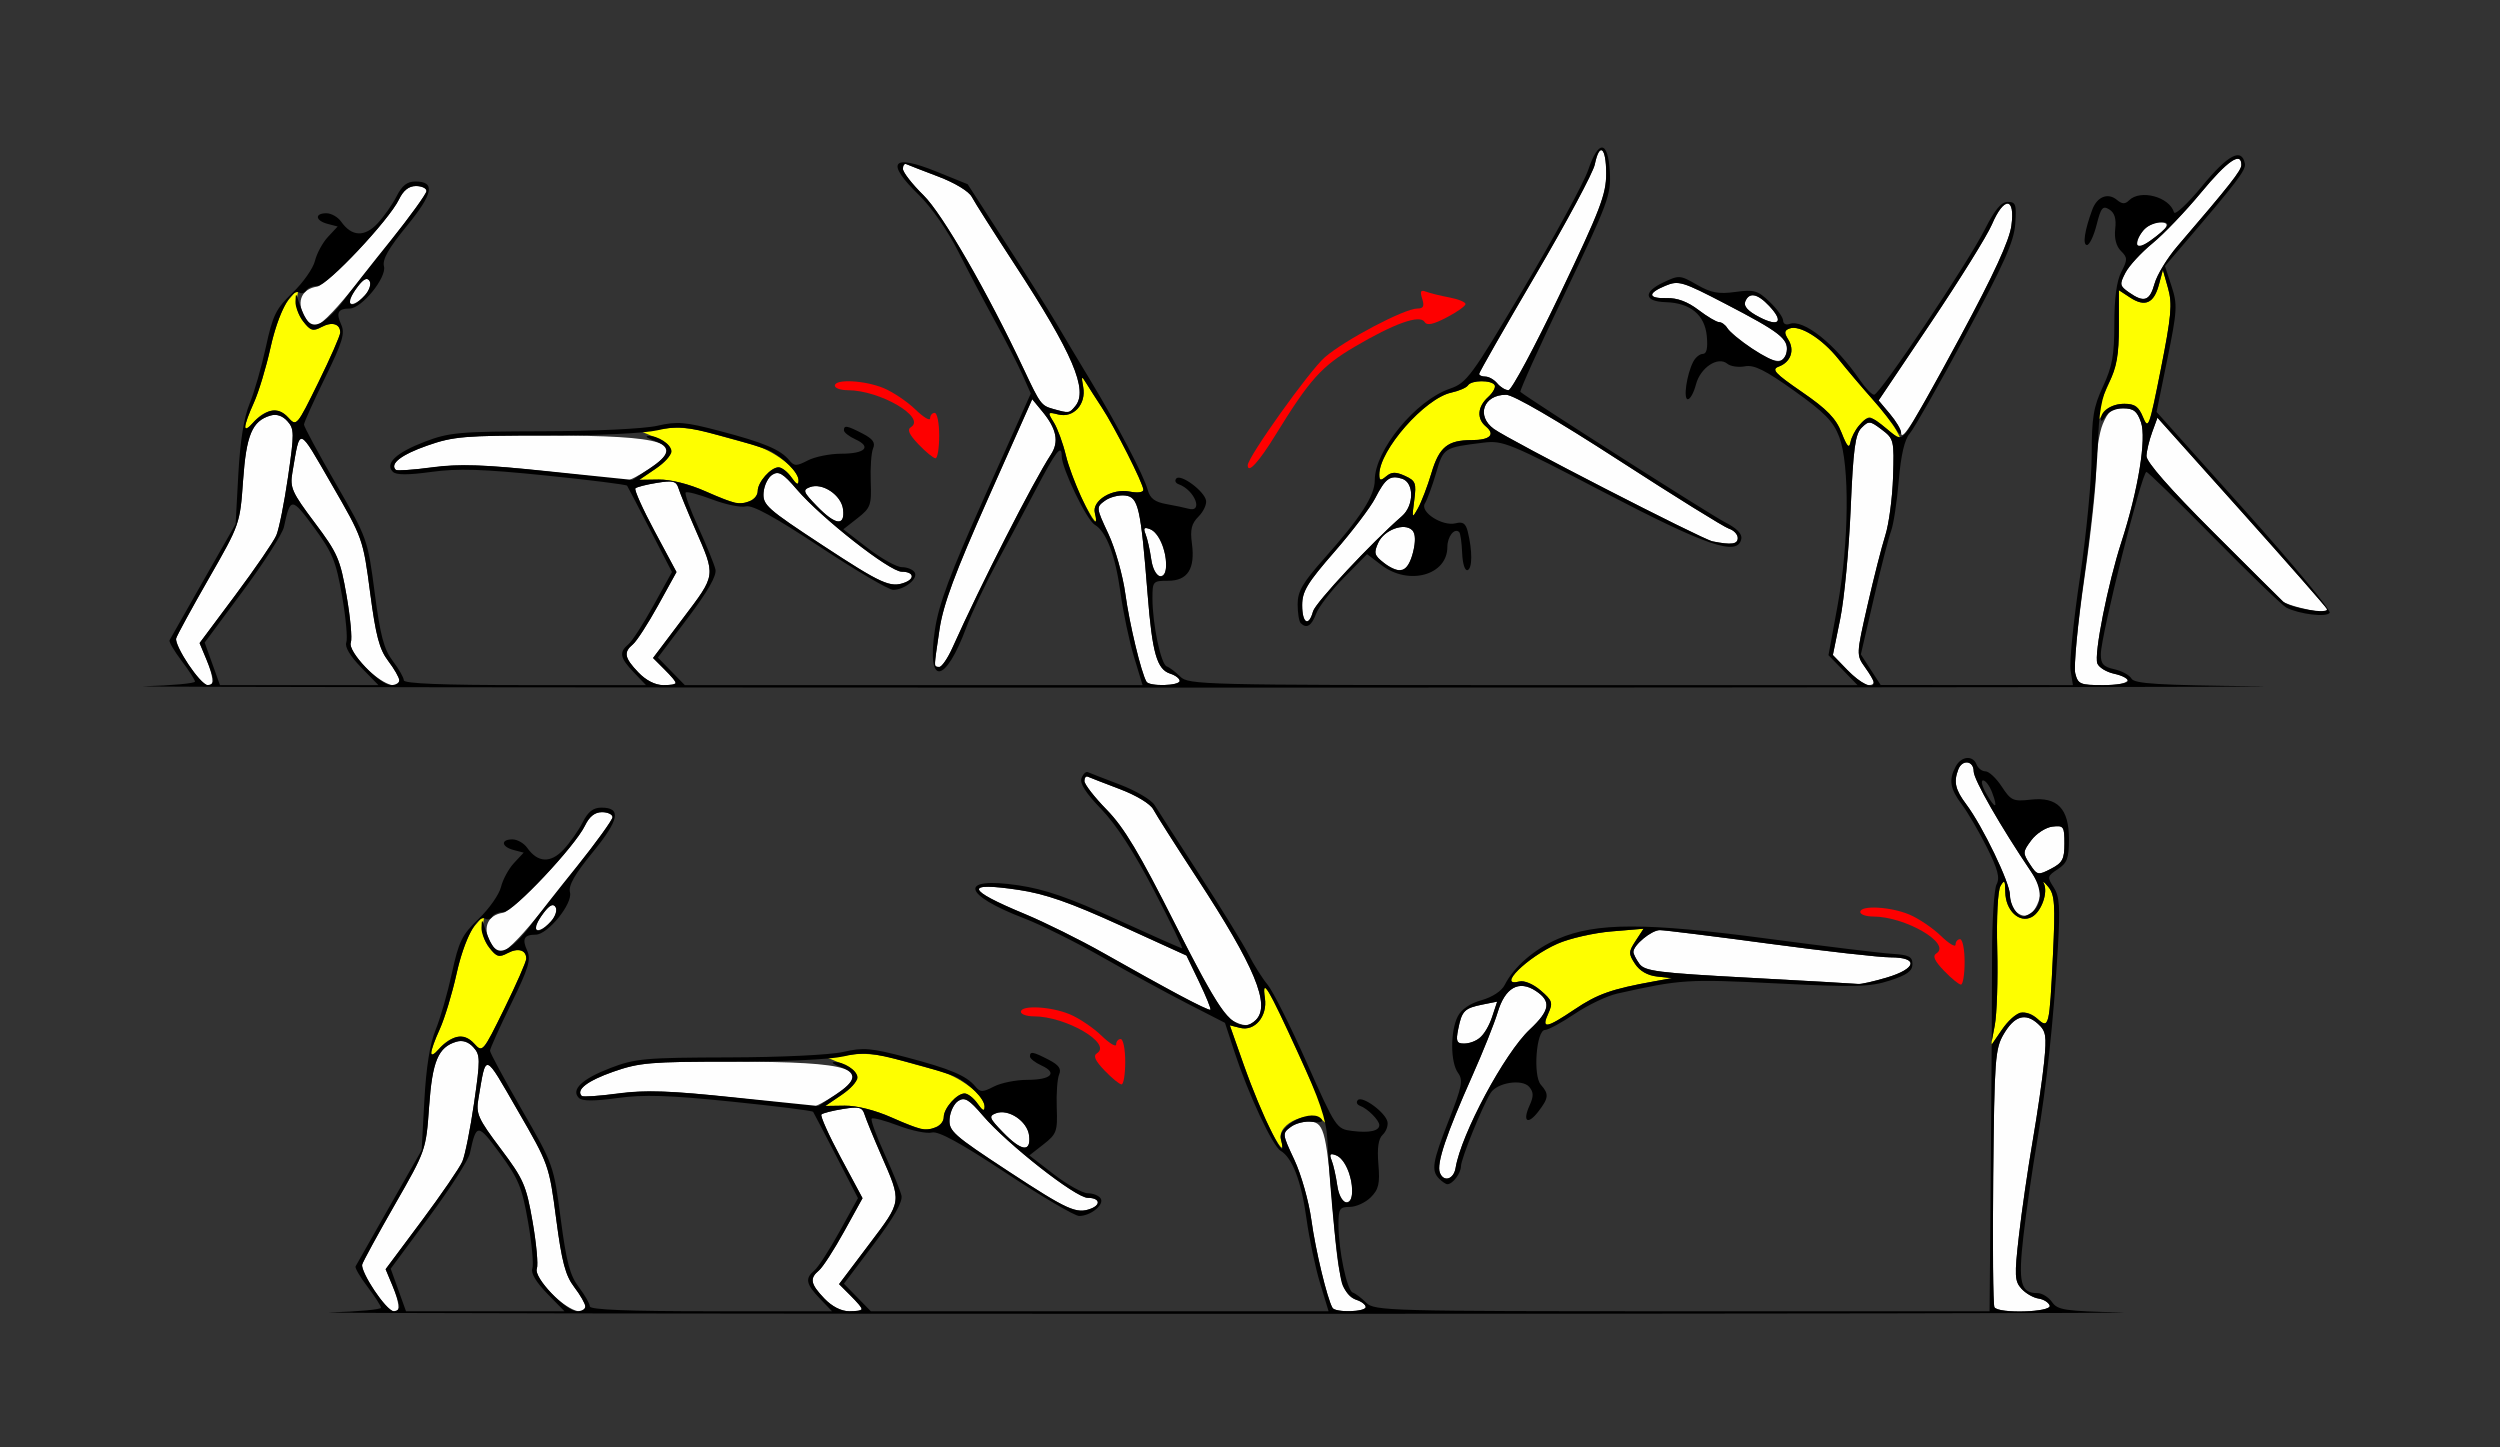 <?xml version="1.0" encoding="UTF-8" standalone="no"?>
<!-- Created with Inkscape (http://www.inkscape.org/) -->

<svg
   xmlns:dc="http://purl.org/dc/elements/1.1/"
   xmlns:cc="http://creativecommons.org/ns#"
   xmlns:rdf="http://www.w3.org/1999/02/22-rdf-syntax-ns#"
   xmlns:svg="http://www.w3.org/2000/svg"
   xmlns="http://www.w3.org/2000/svg"
   xmlns:sodipodi="http://sodipodi.sourceforge.net/DTD/sodipodi-0.dtd"
   xmlns:inkscape="http://www.inkscape.org/namespaces/inkscape"
   id="svg3522"
   version="1.1"
   inkscape:version="0.91 r13725"
   width="551"
   height="319"
   viewBox="0 0 551 319"
   sodipodi:docname="fx510201.svg">
  <rect x="0" y="0" width="551" height="319" fill="#333333" stroke="none"/>
  <defs
     id="defs3526" />
  <sodipodi:namedview
     pagecolor="#ffffff"
     bordercolor="#666666"
     borderopacity="1"
     objecttolerance="10"
     gridtolerance="10"
     guidetolerance="10"
     inkscape:pageopacity="0"
     inkscape:pageshadow="2"
     inkscape:window-width="1630"
     inkscape:window-height="830"
     id="namedview3524"
     showgrid="false"
     inkscape:zoom="1.1173865"
     inkscape:cx="234.80553"
     inkscape:cy="182.85028"
     inkscape:window-x="0"
     inkscape:window-y="0"
     inkscape:window-maximized="0"
     inkscape:current-layer="svg3522"
     fit-margin-top="0"
     fit-margin-left="0"
     fit-margin-right="0"
     fit-margin-bottom="0" />
  <path
     inkscape:connector-curvature="0"
     id="path8091"
     d="m 82.5,284.425 c -1.65,-2.492 -2.855,-5.07 -2.677,-5.728 0.178,-0.658 3.416,-6.597 7.196,-13.197 6.851,-11.963 6.875,-12.029 7.552,-21.59 0.712,-10.055 2,-13.122 6.011,-14.317 1.36,-0.405 2.661,0.019 3.749,1.222 1.538,1.699 1.55,2.65 0.157,12.264 -0.83,5.732 -1.995,11.547 -2.587,12.922 -0.593,1.375 -4.64,7.277 -8.994,13.116 l -7.917,10.616 1.505,3.602 c 3.015,7.216 0.513,7.9 -3.995,1.091 z m 39.069,0.646 c -2.403,-2.461 -3.617,-4.504 -3.247,-5.466 0.324,-0.845 -0.098,-5.49 -0.939,-10.321 -1.405,-8.069 -1.978,-9.381 -7.05,-16.127 -5.002,-6.654 -5.462,-7.686 -4.893,-11 1.758,-10.236 1.135,-10.423 8.669,2.612 6.868,11.883 6.919,12.025 8.468,23.837 1.25,9.534 2.039,12.513 3.991,15.072 1.338,1.754 2.432,3.669 2.432,4.256 0,2.323 -3.795,0.861 -7.431,-2.863 z m 60.118,1.125 c -3.068,-3.203 -3.306,-4.437 -1.192,-6.192 0.823,-0.683 3.32,-4.546 5.549,-8.585 l 4.054,-7.343 -4.799,-8.95 c -2.64,-4.922 -4.557,-9.194 -4.262,-9.492 0.296,-0.298 2.426,-0.844 4.733,-1.213 3.568,-0.571 4.283,-0.391 4.776,1.204 0.319,1.031 1.953,5.025 3.63,8.875 4.623,10.612 4.701,10.032 -2.642,19.766 l -6.604,8.756 2.535,2.535 c 3.188,3.188 3.168,3.444 -0.278,3.444 -1.777,0 -3.803,-1.033 -5.5,-2.805 z M 293.681,288.25 c -1.176,-2.021 -3.752,-12.733 -4.65,-19.337 -0.554,-4.077 -2.241,-10.044 -3.749,-13.259 -2.707,-5.773 -2.717,-5.864 -0.763,-7.292 1.088,-0.796 3.104,-1.315 4.48,-1.154 2.907,0.34 3.415,2.582 4.937,21.792 1.029,12.988 2.047,16.542 5.007,17.482 1.131,0.359 2.057,1.073 2.057,1.586 0,1.105 -6.685,1.272 -7.319,0.183 z m 145.893,-0.129 c -0.299,-0.483 -0.419,-13.443 -0.268,-28.8 0.255,-25.891 0.421,-28.171 2.288,-31.368 2.381,-4.077 4.798,-4.813 7.57,-2.304 1.777,1.608 1.94,2.6 1.372,8.338 -0.355,3.582 -1.499,11.463 -2.542,17.513 -1.043,6.05 -2.404,15.426 -3.023,20.836 -1.008,8.804 -0.95,10.031 0.555,11.694 0.925,1.022 2.612,1.996 3.749,2.164 1.137,0.168 2.252,0.868 2.479,1.556 0.484,1.471 -11.279,1.829 -12.18,0.371 z M 222.285,258.175 c -12.232,-8.03 -13.199,-8.89 -13,-11.574 0.118,-1.595 0.987,-3.382 1.929,-3.972 1.415,-0.886 2.358,-0.32 5.409,3.244 5.418,6.33 20.462,18.127 23.116,18.127 2.597,0 3.021,1.494 0.679,2.393 -3.155,1.211 -5.139,0.312 -18.134,-8.218 z m 72.446,3.075 c -0.293,-2.062 -0.853,-4.543 -1.243,-5.511 -0.553,-1.371 -0.336,-1.618 0.978,-1.114 3.107,1.192 5.025,10.375 2.166,10.375 -0.82,0 -1.582,-1.503 -1.901,-3.75 z m 22.617,-2.789 c -0.77,-2.008 1.362,-8.371 7.192,-21.462 2.327,-5.226 4.819,-11.462 5.537,-13.858 1.64,-5.474 4.668,-7.193 8.383,-4.76 3.499,2.293 3.191,4.317 -1.299,8.522 -5.561,5.208 -15.141,23.089 -16.348,30.514 -0.411,2.531 -2.637,3.201 -3.465,1.044 z m -96.316,-8.929 c -3.007,-3.102 -3.169,-3.542 -1.539,-4.167 2.768,-1.062 6.956,1.749 7.325,4.917 0.439,3.77 -1.67,3.496 -5.785,-0.75 z M 161.5,241.882 c -13.47,-1.485 -18.644,-1.667 -24.916,-0.877 -4.354,0.548 -8.122,0.791 -8.374,0.539 -1.341,-1.341 1.249,-3.335 6.921,-5.327 5.785,-2.032 8.208,-2.236 26.469,-2.227 26.31,0.013 31.145,1.604 22.421,7.377 -2.188,1.448 -4.326,2.578 -4.75,2.511 -0.424,-0.067 -8.421,-0.965 -17.771,-1.996 z m 159.894,-15.101 c 0.802,-4.008 1.378,-4.586 5.378,-5.386 l 3.21,-0.642 -1.119,3.373 c -1.282,3.865 -3.394,5.873 -6.179,5.873 -1.645,0 -1.838,-0.481 -1.29,-3.219 z m -50.156,-2.046 C 269.764,223.931 265.467,216.528 258.91,203.5 251.107,187.997 247.737,182.369 243.922,178.469 241.215,175.701 239,172.851 239,172.135 c 0,-0.716 0.338,-1.147 0.75,-0.959 0.412,0.189 3.583,1.419 7.045,2.734 3.68,1.398 6.753,3.263 7.397,4.49 0.606,1.155 4.926,7.949 9.601,15.099 12.772,19.535 16.295,28.012 13.007,31.3 -1.508,1.508 -2.708,1.494 -5.562,-0.065 z m -11.753,-5.642 c -3.842,-2.074 -11.158,-6.138 -16.26,-9.031 -5.101,-2.893 -12.95,-6.786 -17.441,-8.652 -12.917,-5.367 -13.338,-7.075 -1.301,-5.285 5.887,0.876 11.345,2.78 22.4,7.817 l 14.617,6.659 2.796,5.819 c 1.538,3.201 2.656,5.96 2.485,6.131 -0.171,0.171 -3.455,-1.385 -7.296,-3.459 z m 126.1,-3.593 c -20.173,-1.084 -23.075,-1.45 -24.25,-3.057 C 360.601,211.439 360,210.254 360,209.809 360,208.295 363.993,205 365.827,205 c 1.005,0 11.883,1.35 24.173,3 12.29,1.65 24.293,3 26.673,3 6.249,0 5.771,2.494 -0.854,4.461 -2.85,0.846 -5.662,1.478 -6.25,1.404 -0.588,-0.074 -11.38,-0.689 -23.984,-1.366 z M 107.965,207.435 c -1.642,-3.069 -0.4,-5.765 2.882,-6.254 2.415,-0.359 15.889,-14.679 18.085,-19.221 0.976,-2.018 2.17,-2.96 3.75,-2.96 1.275,0 2.319,0.494 2.319,1.097 0,1.201 -15.597,21.287 -20.65,26.595 -3.791,3.981 -4.601,4.076 -6.385,0.743 z m 10.057,-3.185 c 0.012,-0.412 0.848,-1.824 1.857,-3.136 1.286,-1.673 2.056,-2.028 2.576,-1.187 0.409,0.661 -0.045,2.068 -1.012,3.136 -1.78,1.967 -3.461,2.55 -3.421,1.187 z M 444.2,200.8 c -0.66,-0.66 -1.2,-2.246 -1.2,-3.525 0,-2.658 -6.044,-15.212 -9.609,-19.958 -2.453,-3.266 -2.846,-4.969 -1.784,-7.735 0.872,-2.271 3.393,-1.952 3.393,0.429 0,1.801 5.927,12.155 12.691,22.171 1.789,2.649 2.284,4.333 1.763,6 -1.124,3.598 -3.226,4.646 -5.254,2.618 z m 3.177,-10.347 c -1.596,-2.436 -1.579,-2.706 0.319,-5.26 1.101,-1.481 3.194,-2.835 4.653,-3.009 2.483,-0.296 2.651,-0.06 2.651,3.724 0,3.469 -0.42,4.258 -2.97,5.577 -2.858,1.478 -3.034,1.439 -4.653,-1.032 z M 41.5,146.425 c -1.65,-2.492 -2.855,-5.07 -2.677,-5.728 0.178,-0.658 3.416,-6.597 7.196,-13.197 6.851,-11.963 6.875,-12.029 7.552,-21.59 0.712,-10.055 2,-13.122 6.011,-14.317 1.36,-0.405 2.661,0.019 3.749,1.222 1.538,1.699 1.55,2.65 0.157,12.264 -0.83,5.732 -1.995,11.547 -2.587,12.922 -0.593,1.375 -4.64,7.277 -8.994,13.116 l -7.917,10.616 1.505,3.602 c 3.015,7.216 0.513,7.9 -3.995,1.091 z m 39.069,0.646 c -2.403,-2.461 -3.617,-4.504 -3.247,-5.466 0.324,-0.845 -0.098,-5.49 -0.939,-10.321 -1.405,-8.069 -1.978,-9.381 -7.05,-16.127 -5.002,-6.654 -5.462,-7.686 -4.893,-11 1.758,-10.235 1.135,-10.423 8.669,2.612 6.868,11.883 6.919,12.025 8.468,23.837 1.25,9.534 2.039,12.513 3.991,15.072 C 86.905,147.431 88,149.347 88,149.933 c 0,2.323 -3.795,0.861 -7.431,-2.863 z m 60.118,1.125 c -3.068,-3.203 -3.306,-4.437 -1.192,-6.192 0.823,-0.683 3.32,-4.546 5.549,-8.585 l 4.054,-7.343 -4.799,-8.95 c -2.64,-4.922 -4.557,-9.194 -4.262,-9.492 0.296,-0.298 2.426,-0.844 4.733,-1.213 3.568,-0.571 4.283,-0.391 4.776,1.204 0.319,1.031 1.953,5.025 3.63,8.875 4.623,10.612 4.701,10.032 -2.642,19.766 l -6.604,8.756 2.535,2.535 c 3.188,3.188 3.168,3.444 -0.278,3.444 -1.777,0 -3.803,-1.033 -5.5,-2.805 z M 252.681,150.25 c -1.176,-2.021 -3.752,-12.733 -4.65,-19.337 -0.554,-4.077 -2.241,-10.044 -3.749,-13.259 -2.707,-5.773 -2.717,-5.864 -0.763,-7.292 1.088,-0.796 3.104,-1.315 4.48,-1.154 2.907,0.34 3.415,2.582 4.937,21.792 1.029,12.988 2.047,16.542 5.007,17.482 1.131,0.359 2.057,1.073 2.057,1.586 0,1.105 -6.685,1.272 -7.319,0.183 z m 154.496,-2.566 -3.214,-3.316 1.616,-7.934 c 0.889,-4.363 1.927,-15.247 2.307,-24.187 0.568,-13.339 0.996,-16.558 2.392,-17.953 1.6,-1.6 1.863,-1.577 4.461,0.39 2.674,2.024 2.752,2.354 2.492,10.453 -0.148,4.6 -0.917,10.388 -1.71,12.863 -0.793,2.475 -2.559,9.416 -3.925,15.424 -2.473,10.876 -2.476,10.936 -0.54,13.654 2.287,3.211 2.403,3.921 0.64,3.921 -0.717,0 -2.75,-1.492 -4.518,-3.316 z m 50.205,0.705 c -0.361,-1.437 0.536,-10.774 1.992,-20.75 1.456,-9.976 2.643,-20.965 2.637,-24.42 -0.006,-3.455 0.641,-7.843 1.438,-9.75 C 464.639,90.621 465.426,90 467.851,90 c 2.395,0 3.155,0.578 4.019,3.058 1.249,3.582 -0.616,15.006 -4.308,26.4 -3.005,9.271 -6.076,24.761 -5.307,26.765 0.335,0.874 1.99,1.892 3.677,2.263 4.919,1.08 3.542,2.515 -2.413,2.515 -5.075,0 -5.529,-0.193 -6.137,-2.612 z M 206,146.442 c 0,-0.307 0.483,-3.795 1.072,-7.75 0.816,-5.474 3.383,-12.387 10.75,-28.95 L 227.5,87.982 l 2.271,2.759 c 3.112,3.78 3.679,6.64 1.868,9.415 -3.954,6.057 -15.437,28.585 -21.71,42.594 -1.047,2.337 -2.359,4.25 -2.916,4.25 -0.557,0 -1.013,-0.251 -1.013,-0.558 z m 81,-13.056 c 0,-3.049 1.111,-4.888 7.094,-11.75 3.902,-4.474 7.945,-9.792 8.986,-11.817 2.26,-4.399 3.294,-5.151 5.929,-4.315 2.684,0.852 2.674,5.902 -0.016,8.247 -6.75,5.884 -19.085,19.101 -19.6,21 C 288.449,138.233 287,137.407 287,133.385 Z m 220.199,0.628 c -1.815,-0.43 -3.615,-1.067 -4,-1.415 -0.385,-0.348 -7.334,-7.263 -15.444,-15.366 C 478.209,107.694 473.036,101.795 473.082,100.5 c 0.039,-1.1 0.599,-3.448 1.244,-5.219 L 475.5,92.062 494,112.724 c 10.175,11.364 18.65,21.025 18.833,21.469 0.391,0.945 -1.082,0.898 -5.634,-0.18 z M 181.285,120.175 c -12.232,-8.03 -13.199,-8.89 -13,-11.574 0.118,-1.595 0.987,-3.382 1.929,-3.972 1.415,-0.886 2.358,-0.32 5.409,3.244 5.418,6.33 20.462,18.127 23.116,18.127 2.597,0 3.021,1.494 0.679,2.393 -3.155,1.211 -5.139,0.312 -18.134,-8.218 z m 72.446,3.075 c -0.293,-2.062 -0.853,-4.543 -1.243,-5.511 -0.553,-1.371 -0.336,-1.618 0.978,-1.114 3.107,1.192 5.025,10.375 2.166,10.375 -0.82,0 -1.582,-1.503 -1.901,-3.75 z m 51.317,0.835 c -2.166,-1.678 -2.316,-2.2 -1.284,-4.465 1.298,-2.849 5.761,-4.496 7.491,-2.766 1.513,1.513 -0.272,8.543 -2.254,8.878 -0.825,0.139 -2.604,-0.602 -3.953,-1.647 z m 72.412,-4.763 C 375.145,118.861 332.703,97.043 329.25,94.539 c -3.971,-2.88 -2.299,-7.545 2.7,-7.532 1.578,0.004 11.053,5.511 24.864,14.453 12.273,7.946 23.185,14.723 24.25,15.061 1.065,0.338 1.936,1.259 1.936,2.047 0,1.396 -1.375,1.583 -5.541,0.754 z m -197.428,-7.79 c -3.007,-3.102 -3.169,-3.542 -1.539,-4.167 2.768,-1.062 6.956,1.749 7.325,4.917 0.439,3.77 -1.67,3.496 -5.785,-0.75 z M 120.5,103.882 c -13.47,-1.485 -18.644,-1.667 -24.916,-0.877 -4.354,0.548 -8.122,0.791 -8.374,0.539 -1.341,-1.341 1.249,-3.335 6.921,-5.327 5.785,-2.032 8.208,-2.236 26.469,-2.227 26.31,0.013 31.145,1.604 22.421,7.377 -2.188,1.448 -4.326,2.578 -4.75,2.511 -0.424,-0.067 -8.421,-0.965 -17.771,-1.996 z M 419,95.291 c 0,-0.626 -1.115,-2.463 -2.479,-4.083 l -2.479,-2.946 11.516,-17.135 c 6.334,-9.424 12.383,-19.158 13.443,-21.631 2.688,-6.271 5.184,-6.13 4.31,0.243 -0.452,3.3 -3.835,10.666 -11.138,24.25 C 422.069,92.787 419,97.75 419,95.291 Z M 232.095,90.128 C 229.506,89.403 229.255,89.065 225.697,81.5 217.64,64.368 207.711,47.132 203.543,43.042 201.044,40.59 199,37.965 199,37.208 c 0,-0.756 0.338,-1.221 0.75,-1.032 0.412,0.189 3.583,1.419 7.045,2.734 3.68,1.398 6.753,3.263 7.397,4.49 0.606,1.155 4.879,7.888 9.496,14.963 12.765,19.562 16.215,27.639 13.303,31.147 -1.337,1.611 -1.34,1.612 -4.896,0.617 z M 330,84.5 C 329.315,83.675 328.135,83 327.378,83 326.62,83 326,82.732 326,82.403 c 0,-0.328 5.585,-10.116 12.41,-21.75 C 345.236,49.019 351.121,38.038 351.49,36.25 c 1.034,-5.019 2.51,-3.845 2.513,2 0.002,4.596 -1.262,7.897 -10.149,26.5 C 338.27,76.438 333.149,86 332.474,86 331.798,86 330.685,85.325 330,84.5 Z m 56,-7.766 c -2.475,-1.715 -4.86,-3.707 -5.3,-4.426 C 380.26,71.589 379.443,71 378.884,71 c -0.559,0 -2.607,-1.213 -4.551,-2.695 -2.349,-1.791 -4.674,-2.663 -6.933,-2.599 -4.23,0.12 -4.369,-1.061 -0.323,-2.737 2.89,-1.197 3.691,-0.955 13.25,4.012 11.928,6.197 13.864,7.7 13.468,10.454 -0.433,3.011 -2.737,2.804 -7.794,-0.7 z M 66.965,69.435 C 65.323,66.366 66.565,63.67 69.847,63.181 72.262,62.822 85.735,48.502 87.931,43.96 88.907,41.943 90.101,41 91.681,41 92.957,41 94,41.494 94,42.097 94,43.298 78.403,63.384 73.35,68.692 c -3.791,3.981 -4.601,4.076 -6.385,0.743 z m 320.819,0.47 c -2.513,-1.297 -3.531,-2.401 -3.143,-3.411 0.831,-2.165 2.688,-1.837 5.292,0.935 3.277,3.488 2.205,4.723 -2.149,2.476 z M 77.022,66.25 c 0.012,-0.412 0.848,-1.824 1.857,-3.136 1.286,-1.673 2.056,-2.028 2.576,-1.187 0.409,0.661 -0.045,2.068 -1.012,3.136 C 78.663,67.03 76.982,67.613 77.022,66.25 Z M 469.225,64.445 c -2.057,-1.441 -2.115,-1.758 -0.786,-4.327 0.789,-1.525 3.468,-4.44 5.954,-6.477 2.486,-2.037 7.3,-7.065 10.698,-11.173 C 490.922,35.419 494,33.303 494,36.344 c 0,1.23 -2.419,4.305 -14.086,17.903 -2.24,2.611 -4.509,6.324 -5.041,8.25 -1.065,3.857 -2.309,4.286 -5.648,1.947 z M 471.032,53.818 C 471.087,51.518 473.642,49 475.919,49 c 2.627,0 2.063,1.164 -1.95,4.022 -2.038,1.451 -2.96,1.701 -2.938,0.797 z"
     style="fill:#fefefe" />
  <path
     inkscape:connector-curvature="0"
     id="path8087"
     d="m 279.63,248.25 c -1.322,-2.612 -3.794,-8.693 -5.493,-13.513 l -3.09,-8.763 2.27,0.57 c 3.239,0.813 6.055,-2.552 5.471,-6.535 -0.704,-4.794 0.611,-2.586 7.657,12.865 6.845,15.008 7.327,16.299 5.355,14.327 -2.834,-2.834 -10.425,0.302 -9.48,3.917 0.831,3.179 -0.172,2.11 -2.69,-2.867 z M 196.5,246.292 c -3.632,-1.611 -7.698,-2.637 -10.301,-2.599 l -4.301,0.061 3.551,-2.413 c 4.407,-2.995 4.505,-5.036 0.325,-6.794 l -3.226,-1.357 4.63,-0.694 c 3.075,-0.461 6.425,-0.183 9.976,0.829 2.941,0.838 7.239,2.019 9.551,2.625 4.81,1.26 10.295,5.449 10.295,7.861 0,1.259 -0.357,1.124 -1.557,-0.589 C 214.587,242 213.307,241 212.598,241 210.877,241 208,244.267 208,246.222 c 0,1.53 -2.001,2.802 -4.332,2.755 -0.643,-0.013 -3.868,-1.221 -7.168,-2.685 z M 95,232.138 c 0,-0.596 0.873,-3.009 1.941,-5.361 1.068,-2.352 2.727,-7.837 3.688,-12.189 1.039,-4.709 2.645,-8.957 3.967,-10.494 l 2.22,-2.581 -0.427,2.494 c -0.252,1.473 0.336,3.463 1.436,4.862 1.595,2.028 2.176,2.201 4.039,1.204 2.33,-1.247 4.143,-0.703 4.123,1.237 -0.007,0.655 -2.174,5.593 -4.816,10.973 -4.756,9.684 -4.823,9.761 -6.656,7.736 -2.148,-2.373 -5.079,-1.928 -7.766,1.18 -0.963,1.113 -1.75,1.536 -1.75,0.94 z M 439.645,226 c 0.47,-2.475 0.716,-10.006 0.547,-16.736 -0.18,-7.157 0.119,-12.968 0.72,-14 0.864,-1.483 1.032,-1.272 1.058,1.331 0.04,4.079 3.102,6.972 5.832,5.511 2.108,-1.128 3.649,-5.423 2.655,-7.402 -0.333,-0.662 0.125,-0.304 1.018,0.796 1.389,1.712 1.533,3.871 0.997,15 -0.763,15.852 -0.883,16.343 -3.418,14.048 -2.645,-2.394 -5.072,-1.636 -7.873,2.458 l -2.39,3.493 0.855,-4.5 z m -98.41,-2.618 c 1.076,-2.361 0.912,-2.859 -1.668,-5.078 -1.669,-1.435 -3.633,-2.259 -4.714,-1.976 -5.057,1.322 1.7,-5.36 8.428,-8.335 2.63,-1.163 7.974,-2.382 11.875,-2.709 l 7.093,-0.595 -1.74,2.656 c -1.603,2.447 -1.615,2.847 -0.144,5.091 1.026,1.565 2.763,2.563 4.865,2.792 l 3.269,0.357 -4,0.72 c -9.266,1.667 -12.424,2.781 -17.424,6.146 -6.295,4.237 -7.428,4.418 -5.84,0.933 z M 238.562,110.123 c -1.359,-2.683 -2.998,-7.07 -3.642,-9.75 -0.644,-2.68 -1.84,-5.947 -2.658,-7.259 -1.435,-2.303 -1.401,-2.365 0.985,-1.766 3.368,0.845 6.185,-2.266 5.488,-6.062 -0.444,-2.422 -0.363,-2.541 0.627,-0.911 0.626,1.031 2.167,3.438 3.426,5.35 C 245.678,94.116 252,106.623 252,107.95 c 0,0.577 -1.264,0.747 -2.988,0.402 -3.898,-0.78 -8.415,1.997 -7.7,4.733 0.845,3.231 -0.16,2.148 -2.75,-2.962 z m 73.135,0.164 c 0.504,-3.817 0.312,-4.325 -2.041,-5.397 -2.035,-0.927 -2.929,-0.908 -4.127,0.086 C 304.261,106.028 304,105.961 304,104.583 c 0,-5.37 10.005,-16.766 15.846,-18.049 1.722,-0.378 3.388,-1.103 3.702,-1.611 0.722,-1.168 5.157,-1.211 5.87,-0.057 0.294,0.476 -0.354,1.671 -1.441,2.655 -2.349,2.126 -2.547,4.76 -0.487,6.47 C 329.651,95.785 328.394,97 324.375,97 c -5.318,0 -7.176,1.52 -8.89,7.274 -0.856,2.874 -2.184,6.351 -2.951,7.726 -1.329,2.385 -1.368,2.306 -0.837,-1.714 z M 155.5,108.292 c -3.632,-1.611 -7.698,-2.637 -10.301,-2.599 l -4.301,0.061 3.551,-2.413 c 4.407,-2.995 4.505,-5.036 0.325,-6.794 l -3.226,-1.357 4.63,-0.694 c 3.075,-0.461 6.425,-0.183 9.976,0.829 2.941,0.838 7.239,2.019 9.551,2.625 C 170.514,99.211 176,103.399 176,105.811 c 0,1.259 -0.357,1.124 -1.557,-0.589 C 173.587,104 172.307,103 171.598,103 169.877,103 167,106.267 167,108.222 c 0,1.53 -2.001,2.802 -4.332,2.755 -0.643,-0.013 -3.868,-1.221 -7.168,-2.685 z M 405.88,95.376 c -1.243,-3.164 -3.193,-5.173 -8.706,-8.967 -6.068,-4.176 -6.815,-4.997 -5.117,-5.625 2.626,-0.971 3.543,-3.593 2.079,-5.939 -0.943,-1.51 -0.892,-2.001 0.252,-2.44 2.256,-0.866 7.186,2.203 10.801,6.724 1.821,2.278 5.161,6.218 7.422,8.756 2.261,2.538 4.691,5.724 5.401,7.08 l 1.29,2.466 -3.227,-2.716 C 414.299,93.222 412.501,92 412.078,92 c -1.255,0 -3.844,3.349 -4.234,5.477 -0.272,1.482 -0.763,0.956 -1.964,-2.101 z M 54,94.138 c 0,-0.596 0.873,-3.009 1.941,-5.361 1.068,-2.352 2.727,-7.837 3.688,-12.189 1.039,-4.709 2.645,-8.957 3.967,-10.494 l 2.22,-2.581 -0.427,2.494 c -0.252,1.473 0.336,3.463 1.436,4.862 1.595,2.028 2.176,2.201 4.039,1.204 2.33,-1.247 4.143,-0.703 4.123,1.237 -0.007,0.655 -2.174,5.593 -4.816,10.973 -4.756,9.684 -4.823,9.761 -6.656,7.736 C 61.368,89.644 58.437,90.09 55.75,93.198 54.788,94.311 54,94.734 54,94.138 Z M 472.328,92.059 C 471.39,89.574 470.605,89 468.144,89 c -1.998,0 -3.561,0.757 -4.587,2.223 -2.428,3.467 -1.889,0.034 0.953,-6.072 C 466.504,80.867 467,78.223 467,71.878 l 0,-7.924 2.492,1.633 c 3.26,2.136 5.219,1.272 6.321,-2.79 L 476.707,59.5 l 1.139,4.08 c 0.97,3.474 0.73,6.121 -1.612,17.809 -2.567,12.807 -2.829,13.523 -3.906,10.67 z"
     style="fill:#fefe00" />
  <path
     inkscape:connector-curvature="0"
     id="path8085"
     d="m 243.455,235.953 c -2.079,-2.17 -2.569,-3.264 -1.703,-3.799 C 245.222,230.009 234.955,224 227.822,224 226.27,224 225,223.55 225,223 c 0,-1.528 6.608,-1.19 10.782,0.551 2.045,0.853 5.18,2.966 6.968,4.696 1.788,1.73 3.25,2.607 3.25,1.949 0,-0.658 0.45,-1.196 1,-1.196 0.55,0 1,2.25 1,5 0,2.75 -0.366,5 -0.813,5 -0.447,0 -2.127,-1.371 -3.732,-3.047 z m 185,-22 c -2.079,-2.17 -2.569,-3.264 -1.703,-3.799 C 430.222,208.009 419.955,202 412.822,202 411.27,202 410,201.55 410,201 c 0,-1.528 6.608,-1.19 10.782,0.551 2.045,0.853 5.18,2.966 6.968,4.696 1.788,1.73 3.25,2.607 3.25,1.949 0,-0.658 0.45,-1.196 1,-1.196 0.55,0 1,2.25 1,5 0,2.75 -0.366,5 -0.813,5 -0.447,0 -2.127,-1.371 -3.732,-3.047 z M 275,102.546 c 0,-1.816 13.687,-20.978 17.025,-23.835 C 296.533,74.852 309.562,68 312.392,68 c 1.329,0 1.581,-0.511 1.06,-2.151 -0.533,-1.679 -0.344,-2.021 0.862,-1.559 0.849,0.326 3.151,0.894 5.115,1.263 1.964,0.368 3.571,1.024 3.571,1.458 0,0.433 -1.868,1.762 -4.152,2.952 -3.029,1.579 -4.349,1.845 -4.881,0.984 -1.032,-1.67 -6.688,0.342 -15.405,5.48 -7.312,4.31 -9.914,7.211 -17.446,19.45 -3.69,5.995 -6.116,8.641 -6.116,6.669 z m -72.545,-4.593 c -2.079,-2.17 -2.569,-3.264 -1.703,-3.799 C 204.222,92.009 193.955,86 186.822,86 185.27,86 184,85.55 184,85 c 0,-1.528 6.608,-1.19 10.782,0.551 2.045,0.853 5.18,2.966 6.968,4.696 1.788,1.73 3.25,2.607 3.25,1.949 C 205,91.538 205.45,91 206,91 c 0.55,0 1,2.25 1,5 0,2.75 -0.366,5 -0.813,5 -0.447,0 -2.127,-1.371 -3.732,-3.047 z"
     style="fill:#fe0000" />
  <path
     inkscape:connector-curvature="0"
     id="path8083"
     d="m 72.75,289.253 c 6.188,-0.175 11.237,-0.642 11.222,-1.036 -0.015,-0.394 -1.353,-2.468 -2.972,-4.608 -1.619,-2.14 -2.805,-4.165 -2.635,-4.5 C 78.536,278.774 81.882,272.875 85.801,266 l 7.126,-12.5 0.602,-11 c 0.398,-7.269 1.235,-12.526 2.467,-15.5 1.026,-2.475 2.646,-8.1 3.599,-12.5 1.53,-7.061 2.224,-8.47 5.912,-12 2.298,-2.2 4.507,-5.35 4.91,-7 0.402,-1.65 1.693,-4.03 2.868,-5.289 l 2.136,-2.289 -2.211,-0.578 C 110.482,186.631 110.296,185 112.943,185 c 1.069,0 2.531,0.835 3.25,1.857 2.32,3.297 5.156,3.438 8,0.4 1.418,-1.516 3.317,-4.219 4.219,-6.006 1.194,-2.366 2.322,-3.25 4.146,-3.25 4.457,0 3.939,2.671 -1.905,9.814 -4.018,4.912 -5.416,7.376 -5.026,8.865 0.647,2.476 -4.907,9.321 -7.563,9.321 -2.56,0 -3.053,0.928 -1.87,3.524 0.89,1.954 0.322,3.829 -3.567,11.771 -2.544,5.196 -4.626,9.825 -4.626,10.288 0,0.463 3.155,6.315 7.011,13.004 6.978,12.105 7.018,12.22 8.568,24.032 1.249,9.521 2.038,12.5 3.989,15.058 1.338,1.754 2.432,3.669 2.432,4.256 0,0.729 8.45,1.067 26.687,1.067 l 26.687,0 -2.687,-2.805 c -3.068,-3.203 -3.306,-4.437 -1.192,-6.192 0.823,-0.683 3.32,-4.546 5.549,-8.585 l 4.054,-7.343 -4.799,-9.288 c -2.64,-5.108 -4.927,-9.491 -5.084,-9.739 -0.156,-0.248 -8.256,-1.263 -18,-2.256 -13.899,-1.416 -19.317,-1.585 -25.15,-0.783 -5.136,0.706 -7.757,0.699 -8.478,-0.022 -1.82,-1.82 0.697,-4.206 6.973,-6.61 5.449,-2.087 7.605,-2.279 26.113,-2.327 11.53,-0.029 22.323,-0.548 25.191,-1.21 4.394,-1.014 6.111,-0.87 13.826,1.161 9.672,2.546 13.294,4.069 15.233,6.405 1.134,1.366 1.598,1.374 4.128,0.066 1.567,-0.811 4.871,-1.474 7.34,-1.474 5.274,0 6.785,-1.507 3.165,-3.156 C 228.15,234.203 227,233.301 227,232.839 c 0,-1.179 0.671,-1.061 4.131,0.728 2.245,1.161 2.842,2.004 2.301,3.25 -0.402,0.925 -0.638,4.218 -0.525,7.316 0.191,5.229 -0.019,5.809 -2.917,8.077 l -3.122,2.444 5.409,4.173 c 2.975,2.295 6.353,4.173 7.507,4.173 1.154,0 2.419,0.518 2.81,1.152 0.844,1.365 -2.224,3.848 -4.754,3.848 -0.978,0 -8.223,-4.257 -16.101,-9.461 -10.051,-6.639 -14.925,-9.303 -16.342,-8.933 -1.111,0.291 -4.441,-0.391 -7.399,-1.515 -2.958,-1.124 -5.601,-1.821 -5.873,-1.549 -0.272,0.272 0.99,3.749 2.804,7.726 1.814,3.978 3.503,8.134 3.754,9.237 0.31,1.362 -1.652,4.8 -6.113,10.715 l -6.57,8.71 2.967,3.035 2.967,3.035 50.442,0 50.442,0 -1.894,-6.25 c -1.042,-3.438 -2.384,-9.824 -2.982,-14.193 -1.124,-8.2 -3.115,-13.416 -5.695,-14.923 -1.766,-1.032 -7.139,-12.525 -10.128,-21.665 l -2.136,-6.532 -8.241,-4.229 C 257.209,218.883 248.775,214.286 243,210.994 c -5.775,-3.292 -13.535,-7.151 -17.245,-8.575 -13.795,-5.295 -14.508,-9.262 -1.312,-7.299 5.862,0.872 11.261,2.742 21.711,7.521 7.65,3.498 14.115,6.36 14.367,6.36 0.252,0 -2.527,-5.737 -6.177,-12.75 -4.392,-8.44 -8.323,-14.498 -11.627,-17.921 -3.446,-3.569 -4.794,-5.686 -4.354,-6.833 0.351,-0.914 0.975,-1.508 1.387,-1.319 0.412,0.189 3.6,1.425 7.085,2.748 3.484,1.323 6.915,3.343 7.623,4.49 0.708,1.147 5.182,8.089 9.942,15.428 4.76,7.338 9.603,15.213 10.764,17.5 1.16,2.287 3.061,5.297 4.223,6.691 1.162,1.393 5.038,9.113 8.613,17.156 6.418,14.437 6.544,14.628 10,15.066 3.795,0.481 6,0.007 6,-1.29 0,-1.057 -2.592,-3.653 -4.232,-4.238 -0.697,-0.249 -0.923,-0.821 -0.501,-1.272 0.976,-1.044 6.134,2.751 6.539,4.811 0.168,0.854 -0.312,2.129 -1.066,2.834 -0.946,0.884 -1.238,2.895 -0.941,6.477 0.357,4.309 0.07,5.556 -1.684,7.31 C 300.951,265.049 298.875,266 297.5,266 c -2.235,0 -2.5,0.409 -2.5,3.864 0,5.662 1.868,14.578 3.145,15.011 0.608,0.206 1.949,1.219 2.98,2.25 1.796,1.796 4.714,1.875 69.625,1.875 l 67.75,-5e-4 0.278,-32.249 c 0.153,-17.737 0.275,-38.484 0.271,-46.104 -0.004,-7.62 0.445,-14.699 0.997,-15.73 0.773,-1.445 0.284,-3.315 -2.131,-8.145 -1.724,-3.448 -4.21,-7.702 -5.524,-9.453 -2.616,-3.485 -2.932,-5.436 -1.355,-8.382 1.231,-2.301 3.794,-2.542 4.603,-0.434 0.317,0.825 1.198,1.5 1.959,1.5 0.761,0 2.374,1.51 3.584,3.356 2.033,3.101 2.518,3.32 6.392,2.883 5.895,-0.664 8.426,1.961 8.426,8.738 0,4.186 -0.392,5.234 -2.463,6.591 -2.326,1.524 -2.376,1.747 -0.902,3.997 1.282,1.957 1.448,4.311 0.929,13.159 -0.957,16.303 -2.485,30.578 -4.578,42.776 -1.038,6.05 -2.393,15.414 -3.011,20.808 -1.198,10.458 -0.654,12.692 3.091,12.692 1.001,0 2.442,0.887 3.201,1.971 1.241,1.772 2.782,2.002 15.307,2.281 C 475.233,289.422 387,289.564 271.5,289.567 156,289.57 66.562,289.429 72.75,289.253 Z M 88,287.968 c 0,-0.568 -0.677,-2.653 -1.505,-4.634 l -1.505,-3.602 7.917,-10.616 C 97.262,263.277 101.309,257.375 101.902,256 c 0.593,-1.375 1.757,-7.19 2.587,-12.922 1.393,-9.614 1.381,-10.565 -0.157,-12.264 -1.089,-1.203 -2.39,-1.627 -3.749,-1.222 -4.011,1.196 -5.299,4.263 -6.011,14.317 -0.677,9.561 -0.701,9.627 -7.552,21.59 -3.78,6.6 -7.018,12.539 -7.196,13.197 -0.44,1.631 5.369,10.254 6.927,10.281 0.688,0.012 1.25,-0.442 1.25,-1.01 z m 32.569,-2.897 c -2.403,-2.461 -3.617,-4.504 -3.247,-5.466 0.324,-0.845 -0.096,-5.468 -0.935,-10.273 -1.337,-7.659 -2.1,-9.52 -6.191,-15.091 -4.926,-6.709 -5.205,-6.712 -6.621,-0.081 -0.312,1.462 -4.369,7.79 -9.016,14.06 l -8.448,11.401 1.686,4.69 1.686,4.69 17.461,0 17.461,0 -3.837,-3.929 z M 129,287.933 c 0,-0.587 -1.095,-2.502 -2.432,-4.256 -1.952,-2.559 -2.74,-5.538 -3.991,-15.072 -1.549,-11.812 -1.6,-11.954 -8.468,-23.837 -7.534,-13.035 -6.911,-12.847 -8.669,-2.612 -0.569,3.314 -0.11,4.346 4.893,11 5.072,6.746 5.645,8.057 7.05,16.127 0.841,4.831 1.264,9.475 0.939,10.321 C 117.586,281.522 124.655,289 127.203,289 128.191,289 129,288.52 129,287.933 Z m 61,0.612 c 0,-0.25 -1.141,-1.595 -2.535,-2.989 l -2.535,-2.535 6.604,-8.756 c 7.342,-9.734 7.265,-9.154 2.642,-19.766 -1.677,-3.85 -3.311,-7.844 -3.63,-8.875 -0.494,-1.595 -1.208,-1.775 -4.776,-1.204 -2.308,0.369 -4.438,0.915 -4.733,1.213 -0.296,0.298 1.622,4.57 4.262,9.492 l 4.799,8.95 -4.054,7.343 c -2.23,4.039 -4.727,7.902 -5.549,8.585 -2.114,1.755 -1.877,2.989 1.192,6.192 1.697,1.771 3.723,2.805 5.5,2.805 1.547,0 2.813,-0.205 2.813,-0.455 z m 111,-0.478 c 0,-0.513 -0.926,-1.226 -2.057,-1.586 -1.132,-0.359 -2.516,-1.852 -3.076,-3.317 -0.937,-2.449 -2.639,-18.898 -3.329,-32.164 -0.22,-4.232 -1.71,-8.612 -6.462,-19 -6.672,-14.585 -7.985,-16.746 -7.288,-11.992 0.585,3.984 -2.232,7.348 -5.471,6.535 l -2.27,-0.57 3.09,8.763 c 3.982,11.293 10.007,23.353 8.184,16.38 -0.843,-3.224 7.336,-7.1 9.068,-4.298 0.278,0.45 -0.708,0.647 -2.191,0.437 -1.483,-0.21 -3.588,0.278 -4.677,1.085 -1.956,1.45 -1.947,1.537 0.762,7.313 1.508,3.215 3.195,9.182 3.749,13.259 0.898,6.604 3.474,17.315 4.65,19.337 0.634,1.089 7.319,0.922 7.319,-0.183 z M 451.755,287.75 c -0.226,-0.688 -1.342,-1.388 -2.479,-1.556 -1.137,-0.168 -2.824,-1.142 -3.749,-2.164 -1.505,-1.663 -1.564,-2.89 -0.555,-11.694 0.62,-5.41 1.98,-14.786 3.023,-20.836 1.043,-6.05 2.187,-13.931 2.542,-17.513 0.568,-5.738 0.405,-6.73 -1.372,-8.338 -2.772,-2.509 -5.189,-1.773 -7.57,2.304 -1.867,3.197 -2.033,5.476 -2.288,31.368 -0.151,15.356 -0.031,28.316 0.268,28.8 0.901,1.458 12.664,1.099 12.18,-0.371 z M 240.418,266.393 C 242.76,265.494 242.336,264 239.739,264 c -2.654,0 -17.698,-11.797 -23.116,-18.127 -3.051,-3.565 -3.994,-4.13 -5.409,-3.244 -0.943,0.59 -1.811,2.378 -1.929,3.972 -0.199,2.684 0.768,3.544 13,11.574 12.995,8.53 14.978,9.429 18.134,8.218 z M 298,262.565 c 0,-3.584 -1.611,-7.202 -3.535,-7.94 -1.314,-0.504 -1.531,-0.258 -0.978,1.114 0.39,0.969 0.95,3.449 1.243,5.511 0.598,4.209 3.27,5.283 3.27,1.315 z m -71.184,-12.284 c -0.369,-3.168 -4.557,-5.979 -7.325,-4.917 -1.63,0.625 -1.467,1.065 1.539,4.167 4.115,4.246 6.224,4.519 5.785,0.75 z m -20.398,-1.889 C 207.288,248.059 208,247.082 208,246.222 208,244.267 210.877,241 212.598,241 c 0.709,0 1.989,1 2.845,2.223 1.115,1.592 1.557,1.783 1.557,0.674 0,-1.691 -3.336,-5.085 -6.5,-6.613 -1.1,-0.531 -5.964,-2.009 -10.809,-3.283 -7.714,-2.029 -9.433,-2.173 -13.826,-1.159 -2.905,0.67 -13.301,1.154 -24.691,1.148 -17.819,-0.009 -20.274,0.201 -26.042,2.227 -5.688,1.998 -8.262,3.986 -6.91,5.338 0.258,0.258 3.801,0.009 7.874,-0.552 5.858,-0.807 11.258,-0.625 25.848,0.875 l 18.443,1.895 3.807,-2.519 c 4.509,-2.984 4.81,-4.72 1.057,-6.091 -1.512,-0.552 -2.158,-1.04 -1.434,-1.083 2.14,-0.128 5.184,1.88 5.184,3.42 0,0.786 -1.598,2.515 -3.551,3.842 l -3.551,2.413 4.301,-0.061 c 2.603,-0.037 6.669,0.989 10.301,2.599 6.392,2.835 7.433,3.055 9.918,2.101 z M 100.582,228.573 c 1.387,-0.4 2.701,0.082 3.934,1.445 1.833,2.025 1.9,1.948 6.656,-7.736 2.642,-5.38 4.809,-10.318 4.816,-10.973 0.02,-1.94 -1.793,-2.483 -4.123,-1.237 -1.865,0.998 -2.438,0.826 -3.998,-1.204 -1.002,-1.303 -1.787,-3.269 -1.744,-4.369 0.077,-2 0.077,-2 0.728,0 1.533,4.716 2.727,5.797 5.035,4.562 1.198,-0.641 3.401,-2.844 4.897,-4.895 1.495,-2.051 6.206,-8.056 10.469,-13.344 4.263,-5.288 7.75,-10.112 7.75,-10.719 C 135,179.497 133.957,179 132.681,179 c -1.58,0 -2.774,0.943 -3.75,2.96 C 126.703,186.569 113.105,201 110.991,201 c -1.03,0 -2.156,0.457 -2.501,1.016 -0.345,0.559 -1.011,0.78 -1.479,0.49 -1.748,-1.08 -4.731,4.588 -6.402,12.165 -0.95,4.306 -2.6,9.753 -3.668,12.105 -2.411,5.313 -2.487,7.077 -0.191,4.421 0.963,-1.113 2.687,-2.294 3.832,-2.625 z m 344.777,-5.403 c 0.984,-0.19 2.646,0.431 3.694,1.379 2.535,2.294 2.655,1.803 3.418,-14.048 0.536,-11.129 0.392,-13.288 -0.997,-15 -0.892,-1.1 -1.351,-1.458 -1.018,-0.796 0.994,1.979 -0.546,6.274 -2.655,7.402 -2.731,1.461 -5.792,-1.432 -5.832,-5.511 -0.026,-2.602 -0.194,-2.814 -1.058,-1.331 -0.601,1.032 -0.9,6.843 -0.72,14 0.169,6.73 -0.077,14.261 -0.547,16.736 l -0.855,4.5 2.39,-3.493 c 1.314,-1.921 3.195,-3.648 4.179,-3.838 z M 276.8,224.8 c 3.288,-3.288 -0.234,-11.765 -13.007,-31.3 -4.675,-7.15 -8.995,-13.945 -9.601,-15.099 -0.644,-1.227 -3.716,-3.092 -7.397,-4.49 -3.462,-1.315 -6.633,-2.545 -7.045,-2.734 -0.412,-0.189 -0.75,0.243 -0.75,0.959 0,0.716 2.215,3.566 4.922,6.333 3.815,3.9 7.185,9.528 14.988,25.031 9.465,18.806 11.988,22.434 15.64,22.485 0.578,0.008 1.59,-0.525 2.25,-1.185 z m -12.504,-8.379 -2.796,-5.819 -14.617,-6.659 c -11.055,-5.037 -16.513,-6.942 -22.4,-7.817 -12.037,-1.79 -11.617,-0.082 1.301,5.285 4.491,1.866 12.34,5.759 17.441,8.652 14.268,8.091 23.213,12.833 23.556,12.49 0.171,-0.171 -0.947,-2.931 -2.485,-6.131 z m -142.853,-13.358 c 0.967,-1.068 1.421,-2.475 1.012,-3.136 -0.52,-0.841 -1.289,-0.486 -2.576,1.187 -3.078,4.004 -1.771,5.634 1.564,1.949 z m 326.172,-1.828 c 2.564,-1.689 2.594,-5.324 0.076,-9.053 C 440.927,182.166 435,171.812 435,170.011 c 0,-2.382 -2.521,-2.701 -3.393,-0.429 -1.062,2.766 -0.669,4.469 1.784,7.735 3.565,4.746 9.609,17.3 9.609,19.958 0,2.137 1.634,4.746 2.95,4.71 0.302,-0.008 1.052,-0.346 1.665,-0.75 z M 455,185.908 c 0,-3.784 -0.168,-4.021 -2.651,-3.724 -1.458,0.174 -3.552,1.528 -4.653,3.009 -1.899,2.554 -1.915,2.825 -0.319,5.26 1.619,2.47 1.795,2.509 4.653,1.032 C 454.58,190.166 455,189.377 455,185.908 Z M 439.053,174.639 C 438.501,173.187 437.609,172 437.071,172 c -0.538,0 -0.22,1.321 0.706,2.935 2.017,3.515 2.667,3.363 1.275,-0.297 z M 317.2,259.8 c -1.812,-1.812 -1.503,-3.685 2.146,-12.978 2.897,-7.379 3.165,-8.77 2,-10.363 -1.685,-2.304 -1.721,-9.159 -0.065,-12.431 0.798,-1.578 2.692,-2.875 5.235,-3.585 2.371,-0.662 4.439,-2.015 5.108,-3.341 2.03,-4.025 6.525,-7.919 11.744,-10.173 8.38,-3.62 19.309,-3.634 46.132,-0.058 12.65,1.686 25.025,3.193 27.5,3.348 3.739,0.235 4.5,0.62 4.5,2.282 0,1.518 -1.205,2.39 -5,3.616 -4.373,1.414 -7.495,1.493 -24.909,0.628 -19.813,-0.983 -21.036,-0.905 -35.165,2.245 -2.241,0.5 -6.448,2.506 -9.35,4.459 -2.902,1.953 -5.849,3.551 -6.549,3.551 -1.927,0 -2.696,10.072 -0.922,12.079 1.82,2.059 1.739,2.916 -0.558,5.906 -2.342,3.048 -3.552,2.219 -1.937,-1.326 0.922,-2.024 0.911,-2.929 -0.05,-4.087 -1.539,-1.854 -7.116,-0.984 -8.542,1.332 C 326.659,243.926 322,255.445 322,257.021 322,258.576 320.172,261 319,261 c -0.33,0 -1.14,-0.54 -1.8,-1.2 z m 3.612,-2.383 c 1.207,-7.424 10.787,-25.305 16.348,-30.514 4.49,-4.205 4.798,-6.23 1.299,-8.522 -3.715,-2.434 -6.743,-0.715 -8.383,4.76 -0.718,2.397 -3.21,8.633 -5.537,13.858 -5.83,13.091 -7.963,19.455 -7.192,21.462 0.828,2.157 3.053,1.486 3.465,-1.044 z M 326.181,228.75 c 0.86,-0.688 2.067,-2.768 2.682,-4.623 l 1.119,-3.373 -3.21,0.642 c -4,0.8 -4.577,1.377 -5.378,5.386 -0.547,2.737 -0.354,3.219 1.29,3.219 1.064,0 2.637,-0.562 3.497,-1.25 z m 20.895,-6.301 c 5,-3.365 8.158,-4.479 17.424,-6.146 l 4,-0.72 -3.269,-0.357 c -2.102,-0.229 -3.839,-1.226 -4.865,-2.792 -1.47,-2.244 -1.459,-2.644 0.144,-5.091 l 1.74,-2.656 -7.093,0.595 c -3.901,0.327 -9.245,1.546 -11.875,2.709 -6.728,2.975 -13.486,9.658 -8.428,8.335 1.081,-0.283 3.045,0.541 4.714,1.976 2.58,2.219 2.744,2.718 1.668,5.078 -1.587,3.484 -0.455,3.303 5.84,-0.933 z m 68.743,-6.988 C 422.444,213.494 422.921,211 416.673,211 c -2.38,0 -14.383,-1.35 -26.673,-3 -12.29,-1.65 -23.168,-3 -24.173,-3 -1.834,0 -5.827,3.295 -5.827,4.809 0,0.445 0.601,1.63 1.335,2.634 1.175,1.607 4.077,1.973 24.25,3.057 12.603,0.677 23.396,1.292 23.984,1.366 0.588,0.074 3.4,-0.558 6.25,-1.404 z M 31.75,151.253 c 6.188,-0.175 11.237,-0.642 11.222,-1.036 -0.015,-0.394 -1.353,-2.468 -2.972,-4.608 -1.619,-2.14 -2.805,-4.165 -2.635,-4.5 C 37.536,140.774 40.882,134.875 44.801,128 l 7.126,-12.5 0.602,-11 c 0.398,-7.269 1.235,-12.526 2.467,-15.5 1.026,-2.475 2.646,-8.1 3.599,-12.5 1.53,-7.061 2.224,-8.47 5.912,-12 2.298,-2.2 4.507,-5.35 4.91,-7 0.402,-1.65 1.693,-4.03 2.868,-5.289 l 2.136,-2.289 -2.211,-0.578 C 69.482,48.631 69.296,47 71.943,47 c 1.069,0 2.531,0.835 3.25,1.857 2.32,3.297 5.156,3.438 8,0.4 1.418,-1.516 3.317,-4.219 4.219,-6.006 1.194,-2.366 2.322,-3.25 4.146,-3.25 4.457,0 3.939,2.671 -1.905,9.814 -4.018,4.912 -5.416,7.376 -5.026,8.865 C 85.274,61.155 79.719,68 77.063,68 c -2.56,0 -3.053,0.928 -1.87,3.524 0.89,1.954 0.322,3.829 -3.567,11.771 C 69.082,88.491 67,93.12 67,93.583 c 0,0.463 3.155,6.315 7.011,13.004 6.978,12.105 7.018,12.22 8.568,24.032 1.249,9.521 2.038,12.5 3.989,15.058 C 87.905,147.431 89,149.347 89,149.933 89,150.662 97.45,151 115.687,151 l 26.687,0 -2.687,-2.805 c -3.068,-3.203 -3.306,-4.437 -1.192,-6.192 0.823,-0.683 3.32,-4.546 5.549,-8.585 l 4.054,-7.343 -4.799,-9.288 c -2.64,-5.108 -4.927,-9.491 -5.084,-9.739 -0.156,-0.248 -8.256,-1.263 -18,-2.256 -13.899,-1.416 -19.317,-1.585 -25.15,-0.783 -5.136,0.706 -7.757,0.699 -8.478,-0.022 -1.82,-1.82 0.697,-4.206 6.973,-6.61 5.449,-2.087 7.605,-2.279 26.113,-2.327 11.53,-0.029 22.323,-0.548 25.191,-1.21 4.394,-1.014 6.111,-0.87 13.826,1.161 9.672,2.546 13.294,4.069 15.233,6.405 1.134,1.366 1.598,1.374 4.128,0.066 1.567,-0.811 4.871,-1.474 7.34,-1.474 5.274,0 6.785,-1.507 3.165,-3.156 C 187.15,96.203 186,95.301 186,94.839 c 0,-1.179 0.671,-1.061 4.131,0.728 2.245,1.161 2.842,2.004 2.301,3.25 -0.402,0.925 -0.638,4.218 -0.525,7.316 0.191,5.229 -0.019,5.809 -2.917,8.077 l -3.122,2.444 5.409,4.173 c 2.975,2.295 6.353,4.173 7.507,4.173 1.154,0 2.419,0.518 2.81,1.152 0.844,1.365 -2.224,3.848 -4.754,3.848 -0.978,0 -8.223,-4.257 -16.101,-9.461 -10.051,-6.639 -14.925,-9.303 -16.342,-8.933 -1.111,0.291 -4.441,-0.391 -7.399,-1.515 -2.958,-1.124 -5.601,-1.821 -5.873,-1.549 -0.272,0.272 0.99,3.749 2.804,7.726 1.814,3.978 3.503,8.134 3.754,9.237 0.31,1.362 -1.652,4.8 -6.113,10.715 l -6.57,8.71 2.967,3.035 2.967,3.035 50.442,0 50.442,0 -1.894,-6.25 c -1.042,-3.438 -2.384,-9.824 -2.982,-14.193 -1.12,-8.169 -3.114,-13.415 -5.666,-14.907 -1.791,-1.047 -7.273,-12.426 -7.274,-15.1 -0.001,-2.786 -1.227,-1.203 -5.768,7.45 -2.165,4.125 -5.999,11.325 -8.521,16 -2.522,4.675 -5.539,11.069 -6.705,14.209 -4.705,12.673 -8.816,13.089 -6.971,0.706 0.865,-5.806 3.28,-12.274 11.126,-29.801 l 10.021,-22.385 -1.827,-4.115 c -1.005,-2.263 -3.725,-7.57 -6.044,-11.793 -2.319,-4.223 -5.999,-11.198 -8.177,-15.5 -2.263,-4.469 -5.926,-9.732 -8.547,-12.279 -7.525,-7.314 -6.091,-9.235 3.878,-5.196 l 6.802,2.755 8.38,12.95 C 226.256,60.673 231.21,68.525 232.657,71 c 1.447,2.475 4.808,8.1 7.469,12.5 6.141,10.152 11.97,21.273 12.841,24.494 0.501,1.853 1.556,2.652 4.104,3.107 1.886,0.337 4.048,0.789 4.805,1.006 3.447,0.985 1.451,-4.111 -2.107,-5.381 -0.697,-0.249 -0.923,-0.821 -0.501,-1.272 0.983,-1.052 6.135,2.758 6.545,4.841 0.171,0.87 -0.578,2.472 -1.666,3.56 -1.538,1.538 -1.86,2.854 -1.449,5.917 C 263.445,125.358 261.765,128 257.465,128 254.11,128 254,128.122 254,131.864 c 0,5.662 1.868,14.578 3.145,15.011 0.608,0.206 1.949,1.219 2.98,2.25 1.799,1.799 4.846,1.875 75.571,1.875 l 73.696,0 -3.198,-3.299 -3.198,-3.299 2.001,-10.894 c 2.527,-13.756 2.703,-31.105 0.376,-37.197 -1.319,-3.454 -3.186,-5.369 -9.907,-10.163 -6.422,-4.581 -8.865,-5.795 -10.88,-5.41 -1.43,0.273 -3.177,0.018 -3.882,-0.568 -2.071,-1.719 -5.956,0.852 -6.921,4.58 -0.463,1.788 -1.267,3.25 -1.788,3.25 -1.035,0 -0.257,-5.438 1.18,-8.25 0.492,-0.963 1.453,-1.75 2.136,-1.75 0.842,0 1.12,-1.269 0.864,-3.951 -0.445,-4.663 -3.629,-7.288 -9.034,-7.447 -4.754,-0.14 -5.058,-2.198 -0.636,-4.307 3.566,-1.7 3.757,-1.688 7.508,0.47 3.095,1.781 4.752,2.091 8.464,1.582 4.141,-0.568 4.919,-0.342 7.569,2.197 1.624,1.556 2.953,3.406 2.953,4.111 0,0.705 0.634,1.038 1.41,0.741 3.036,-1.165 10.089,4.456 15.5,12.354 1.225,1.788 2.639,3.25 3.143,3.25 1.236,0 20.638,-28.982 24.434,-36.5 2.177,-4.312 3.59,-6 5.022,-6 1.763,0 1.953,0.558 1.65,4.848 -0.275,3.893 -2.424,8.718 -10.914,24.5 C 427.429,84.657 421.892,94.4 420.939,95.5 c -1.182,1.365 -1.963,4.699 -2.459,10.5 -0.4,4.675 -1.153,9.625 -1.675,11 -0.522,1.375 -2.237,8.064 -3.811,14.864 l -2.862,12.364 2.184,3.373 2.184,3.373 21.187,0.012 21.187,0.012 -0.518,-3.25 c -0.285,-1.788 0.644,-10.998 2.063,-20.468 1.419,-9.47 2.585,-21.62 2.59,-27 0.008,-8.312 0.384,-10.585 2.5,-15.131 C 465.545,80.779 466,78.257 466,71.351 c 0,-5.656 0.51,-9.436 1.541,-11.431 1.4,-2.708 1.392,-3.13 -0.09,-4.612 -1.045,-1.045 -1.496,-2.793 -1.255,-4.863 0.262,-2.244 -0.137,-3.552 -1.305,-4.281 -1.44,-0.899 -1.843,-0.411 -2.801,3.393 C 461.475,52.001 460.519,54 459.967,54 c -0.999,0 -0.519,-3.206 1.165,-7.776 1.057,-2.87 3.439,-3.826 5.424,-2.179 1.159,0.962 1.81,0.989 2.687,0.112 2.481,-2.481 8.907,-0.771 9.907,2.636 0.209,0.713 3,-1.891 6.218,-5.803 5.687,-6.913 8.718,-8.5 9.406,-4.925 0.27,1.404 -1.707,4.002 -13.703,18.005 l -3.915,4.571 1.45,4.429 c 1.334,4.074 1.26,5.363 -0.923,16.074 l -2.373,11.645 19.385,21.636 c 10.662,11.9 19.107,22.086 18.767,22.636 -0.644,1.043 -6.718,0.316 -9.555,-1.144 -0.876,-0.451 -8.043,-7.366 -15.927,-15.368 -7.884,-8.002 -14.592,-14.544 -14.907,-14.538 -1.013,0.019 -10.019,36.001 -10.051,40.16 -0.017,2.16 0.551,2.796 2.973,3.328 1.647,0.362 3.348,1.29 3.78,2.063 0.639,1.141 5.85,1.458 27.756,1.689 C 512.364,151.406 411.1,151.543 272.5,151.553 133.9,151.564 25.562,151.429 31.75,151.253 Z M 47,149.968 c 0,-0.568 -0.677,-2.653 -1.505,-4.634 l -1.505,-3.602 7.917,-10.616 c 4.354,-5.839 8.402,-11.741 8.994,-13.116 0.593,-1.375 1.757,-7.19 2.587,-12.922 1.393,-9.614 1.381,-10.565 -0.157,-12.264 -1.089,-1.203 -2.39,-1.627 -3.749,-1.222 -4.011,1.196 -5.299,4.263 -6.011,14.317 -0.677,9.561 -0.701,9.627 -7.552,21.59 -3.78,6.6 -7.018,12.539 -7.196,13.197 -0.44,1.631 5.369,10.254 6.927,10.281 0.688,0.012 1.25,-0.442 1.25,-1.01 z m 32.569,-2.897 c -2.403,-2.461 -3.617,-4.504 -3.247,-5.466 0.324,-0.845 -0.096,-5.468 -0.935,-10.273 -1.337,-7.659 -2.1,-9.52 -6.191,-15.091 -4.926,-6.709 -5.205,-6.712 -6.621,-0.081 -0.312,1.462 -4.369,7.79 -9.016,14.06 l -8.448,11.401 1.686,4.69 1.686,4.69 17.461,0 17.461,0 -3.837,-3.929 z M 88,149.933 c 0,-0.587 -1.095,-2.502 -2.432,-4.256 -1.952,-2.559 -2.74,-5.538 -3.991,-15.072 -1.549,-11.812 -1.6,-11.954 -8.468,-23.837 -7.534,-13.035 -6.911,-12.847 -8.669,-2.612 -0.569,3.314 -0.11,4.346 4.893,11 5.072,6.746 5.645,8.057 7.05,16.127 0.841,4.831 1.264,9.475 0.939,10.321 C 76.586,143.522 83.655,151 86.203,151 87.191,151 88,150.52 88,149.933 Z m 61,0.612 c 0,-0.25 -1.141,-1.595 -2.535,-2.989 l -2.535,-2.535 6.604,-8.756 c 7.342,-9.734 7.265,-9.154 2.642,-19.766 -1.677,-3.85 -3.311,-7.844 -3.63,-8.875 -0.494,-1.595 -1.208,-1.775 -4.776,-1.204 -2.308,0.369 -4.438,0.915 -4.733,1.213 -0.296,0.298 1.622,4.57 4.262,9.492 l 4.799,8.95 -4.054,7.343 c -2.23,4.039 -4.727,7.902 -5.549,8.585 -2.114,1.755 -1.877,2.989 1.192,6.192 1.697,1.771 3.723,2.805 5.5,2.805 1.547,0 2.813,-0.205 2.813,-0.455 z m 111,-0.478 c 0,-0.513 -0.926,-1.226 -2.057,-1.586 -2.96,-0.939 -3.978,-4.493 -5.007,-17.482 -1.522,-19.211 -2.03,-21.453 -4.937,-21.792 -1.375,-0.161 -3.391,0.359 -4.48,1.154 -1.954,1.429 -1.945,1.519 0.763,7.292 1.508,3.215 3.195,9.182 3.749,13.259 0.898,6.604 3.474,17.315 4.65,19.337 0.634,1.089 7.319,0.922 7.319,-0.183 z m 153,0.337 c 0,-0.328 -0.875,-1.824 -1.944,-3.326 -1.936,-2.718 -1.933,-2.778 0.54,-13.654 1.366,-6.008 3.133,-12.949 3.925,-15.424 0.793,-2.475 1.562,-8.264 1.71,-12.863 0.26,-8.1 0.182,-8.429 -2.492,-10.453 -2.599,-1.967 -2.861,-1.99 -4.461,-0.39 -1.395,1.395 -1.824,4.614 -2.392,17.953 -0.38,8.939 -1.419,19.823 -2.307,24.187 l -1.616,7.934 3.214,3.316 c 2.869,2.96 5.822,4.34 5.822,2.721 z m 56,-0.325 c 0,-0.506 -1.38,-1.224 -3.068,-1.594 -1.687,-0.371 -3.342,-1.389 -3.677,-2.263 -0.769,-2.004 2.302,-17.493 5.307,-26.765 3.693,-11.394 5.557,-22.819 4.308,-26.4 C 471.017,90.611 470.234,90 467.952,90 c -1.662,0 -3.278,0.731 -3.872,1.75 -0.561,0.963 -1.033,1.278 -1.05,0.7 -0.055,-1.886 2.311,-3.45 5.218,-3.45 2.21,0 3.128,0.664 4.094,2.962 1.174,2.792 1.4,2.174 3.94,-10.75 2.283,-11.614 2.52,-14.324 1.555,-17.712 l -1.14,-4 -0.889,3.297 c -1.095,4.061 -3.055,4.926 -6.316,2.79 L 467,63.954 l 0,8.063 c 0,6.289 -0.474,8.989 -2.156,12.273 -1.679,3.279 -2.234,6.423 -2.505,14.21 -0.192,5.5 -1.531,18.394 -2.977,28.653 -1.445,10.259 -2.334,19.821 -1.976,21.25 C 457.989,150.804 458.452,151 463.519,151 466.534,151 469,150.586 469,150.079 Z M 209.929,142.75 c 6.273,-14.009 17.756,-36.537 21.71,-42.594 1.812,-2.775 1.244,-5.635 -1.868,-9.415 L 227.5,87.982 217.822,109.741 c -7.367,16.563 -9.934,23.476 -10.75,28.95 -1.302,8.732 -1.299,8.308 -0.059,8.308 0.557,0 1.869,-1.913 2.916,-4.25 z m 302.904,-8.557 C 512.65,133.75 504.175,124.089 494,112.724 l -18.5,-20.662 -1.174,3.219 C 473.68,97.052 473.12,99.4 473.082,100.5 c -0.046,1.295 5.127,7.194 14.674,16.733 8.109,8.103 15.059,15.018 15.444,15.366 1.596,1.445 10.158,2.862 9.634,1.595 z M 199.418,128.393 C 201.76,127.494 201.336,126 198.739,126 c -2.654,0 -17.698,-11.797 -23.116,-18.127 -3.051,-3.565 -3.994,-4.13 -5.409,-3.244 -0.943,0.59 -1.811,2.378 -1.929,3.972 -0.199,2.684 0.768,3.544 13,11.574 12.995,8.53 14.978,9.429 18.134,8.218 z M 257,124.565 c 0,-3.584 -1.611,-7.202 -3.535,-7.94 -1.314,-0.504 -1.531,-0.258 -0.978,1.114 0.39,0.969 0.95,3.449 1.243,5.511 0.598,4.209 3.27,5.283 3.27,1.315 z m -71.184,-12.284 c -0.369,-3.168 -4.557,-5.979 -7.325,-4.917 -1.63,0.625 -1.467,1.065 1.539,4.167 4.115,4.246 6.224,4.519 5.785,0.75 z m 55.496,0.803 c -0.715,-2.736 3.802,-5.512 7.7,-4.733 1.724,0.345 2.988,0.175 2.988,-0.402 0,-1.327 -6.322,-13.834 -9.212,-18.226 -1.258,-1.912 -2.8,-4.32 -3.426,-5.35 -0.99,-1.63 -1.071,-1.511 -0.627,0.911 0.697,3.796 -2.121,6.907 -5.488,6.062 -2.385,-0.599 -2.42,-0.537 -0.985,1.766 0.818,1.313 2.014,4.579 2.658,7.259 1.074,4.473 5.589,14.627 6.503,14.627 0.214,0 0.164,-0.862 -0.111,-1.915 z m -75.894,-2.692 C 166.288,110.059 167,109.082 167,108.222 167,106.267 169.877,103 171.598,103 c 0.709,0 1.989,1 2.845,2.223 1.115,1.592 1.557,1.783 1.557,0.674 0,-1.691 -3.336,-5.085 -6.5,-6.613 -1.1,-0.531 -5.964,-2.009 -10.809,-3.283 -7.714,-2.029 -9.433,-2.173 -13.826,-1.159 -2.905,0.67 -13.301,1.154 -24.691,1.148 -17.819,-0.009 -20.274,0.201 -26.042,2.227 -5.688,1.998 -8.262,3.986 -6.91,5.338 0.258,0.258 3.801,0.009 7.874,-0.552 5.858,-0.807 11.258,-0.625 25.848,0.875 l 18.443,1.895 3.807,-2.519 c 4.509,-2.984 4.81,-4.72 1.057,-6.091 -1.512,-0.552 -2.158,-1.04 -1.434,-1.083 2.14,-0.128 5.184,1.88 5.184,3.42 0,0.786 -1.598,2.515 -3.551,3.842 l -3.551,2.413 4.301,-0.061 c 2.603,-0.037 6.669,0.989 10.301,2.599 6.392,2.835 7.433,3.055 9.918,2.101 z M 409.758,93.75 c 2.023,-2.281 2.53,-2.22 6.031,0.726 2.762,2.324 3.033,2.37 4.41,0.75 0.807,-0.95 6.191,-10.506 11.965,-21.237 7.316,-13.597 10.695,-20.947 11.148,-24.25 0.874,-6.374 -1.622,-6.515 -4.31,-0.243 -1.06,2.473 -7.109,12.207 -13.443,21.631 l -11.516,17.135 2.479,2.946 c 1.363,1.62 2.465,3.474 2.448,4.119 -0.017,0.645 -0.535,0.273 -1.151,-0.827 -0.617,-1.1 -2.965,-4.077 -5.22,-6.615 -2.254,-2.538 -5.589,-6.478 -7.41,-8.756 -3.615,-4.521 -8.545,-7.59 -10.801,-6.724 -1.144,0.439 -1.195,0.93 -0.252,2.44 1.465,2.345 0.547,4.967 -2.079,5.939 -1.698,0.628 -0.952,1.449 5.117,5.625 5.513,3.794 7.463,5.803 8.706,8.967 1.201,3.058 1.693,3.583 1.964,2.101 0.199,-1.087 1.061,-2.764 1.914,-3.727 z M 59.582,90.573 c 1.387,-0.4 2.701,0.082 3.934,1.445 1.833,2.025 1.9,1.948 6.656,-7.736 2.642,-5.38 4.809,-10.318 4.816,-10.973 0.02,-1.94 -1.793,-2.483 -4.123,-1.237 -1.865,0.998 -2.438,0.826 -3.998,-1.204 C 65.864,69.566 65.079,67.6 65.122,66.5 c 0.077,-2 0.077,-2 0.728,0 1.533,4.716 2.727,5.797 5.035,4.562 1.198,-0.641 3.401,-2.844 4.897,-4.895 C 77.277,64.115 81.987,58.111 86.25,52.822 90.513,47.534 94,42.711 94,42.104 94,41.497 92.957,41 91.681,41 c -1.58,0 -2.774,0.943 -3.75,2.96 C 85.703,48.569 72.105,63 69.991,63 c -1.03,0 -2.156,0.457 -2.501,1.016 -0.345,0.559 -1.011,0.78 -1.479,0.49 -1.748,-1.08 -4.731,4.588 -6.402,12.165 -0.95,4.306 -2.6,9.753 -3.668,12.105 -2.411,5.313 -2.487,7.077 -0.191,4.421 0.963,-1.113 2.687,-2.294 3.832,-2.625 z M 236.991,89.511 c 2.911,-3.508 -0.538,-11.585 -13.303,-31.147 -4.617,-7.075 -8.89,-13.809 -9.496,-14.963 -0.644,-1.227 -3.716,-3.092 -7.397,-4.49 -3.462,-1.315 -6.633,-2.545 -7.045,-2.734 -0.412,-0.189 -0.75,0.275 -0.75,1.032 0,0.756 2.044,3.381 4.543,5.833 4.168,4.09 14.097,21.327 22.154,38.458 3.558,7.565 3.809,7.903 6.397,8.628 3.556,0.995 3.559,0.995 4.896,-0.617 z M 393.794,77.435 c 0.396,-2.754 -1.54,-4.257 -13.468,-10.454 -9.559,-4.966 -10.36,-5.209 -13.25,-4.012 -4.046,1.676 -3.906,2.857 0.323,2.737 2.259,-0.064 4.585,0.808 6.933,2.599 1.944,1.482 3.991,2.695 4.551,2.695 0.559,0 1.377,0.589 1.817,1.308 1.289,2.108 9.664,7.562 11.3,7.358 0.825,-0.103 1.632,-1.107 1.794,-2.232 z m -3.861,-10.006 c -2.604,-2.772 -4.461,-3.1 -5.292,-0.935 -0.388,1.01 0.63,2.114 3.143,3.411 4.354,2.247 5.426,1.012 2.149,-2.476 z M 80.443,65.063 c 0.967,-1.068 1.421,-2.475 1.012,-3.136 -0.52,-0.841 -1.289,-0.486 -2.576,1.187 -3.078,4.004 -1.771,5.634 1.564,1.949 z M 474.873,62.498 c 0.532,-1.926 2.8,-5.639 5.041,-8.25 C 491.581,40.649 494,37.575 494,36.344 c 0,-3.041 -3.078,-0.925 -8.909,6.124 -3.398,4.108 -8.212,9.135 -10.698,11.173 -2.486,2.037 -5.166,4.952 -5.954,6.477 -1.329,2.569 -1.271,2.887 0.786,4.327 3.339,2.339 4.583,1.91 5.648,-1.947 z m 2.656,-12.544 c 1.075,-1.739 -3.784,-0.986 -5.137,0.797 -2.481,3.269 -1.602,4.535 1.578,2.272 1.633,-1.163 3.235,-2.544 3.559,-3.068 z M 286.667,137.333 C 286.3,136.967 286,135.093 286,133.17 c 0,-2.85 1.089,-4.723 5.883,-10.117 C 299.939,113.989 303,109.243 303,105.821 c 0,-6.578 8.982,-17.536 16.505,-20.136 3.774,-1.304 4.683,-2.538 16.412,-22.283 C 342.746,51.906 349.093,40.25 350.019,37.5 c 2.288,-6.789 4.389,-6.617 4.788,0.394 0.288,5.053 -0.338,6.744 -9.905,26.762 -5.617,11.753 -10.03,21.524 -9.807,21.714 1.824,1.558 41.904,27.1 45.019,28.688 2.718,1.387 3.899,2.594 3.662,3.744 -0.798,3.863 -7.572,1.558 -30.276,-10.305 C 332.76,97.661 331.242,97.034 327,97.556 c -8.822,1.085 -8.842,1.098 -10.491,6.707 -0.847,2.88 -1.952,5.89 -2.458,6.688 -1.191,1.882 3.884,5.14 6.812,4.374 1.545,-0.404 2.188,0.042 2.627,1.82 1.044,4.224 1.031,8.129 -0.028,8.508 -0.593,0.213 -1.107,-1.396 -1.202,-3.759 -0.091,-2.272 -0.382,-4.348 -0.646,-4.612 -1.03,-1.03 -2.615,0.956 -2.615,3.278 0,6.219 -8.518,8.571 -14.504,4.006 l -3.193,-2.435 -5.096,5.185 c -2.803,2.852 -5.56,6.423 -6.127,7.935 -1.018,2.715 -2.114,3.384 -3.414,2.083 z m 2.726,-2.583 c 0.514,-1.899 12.85,-15.116 19.6,-21 2.69,-2.345 2.7,-7.395 0.016,-8.247 -2.635,-0.836 -3.669,-0.084 -5.929,4.315 -1.04,2.025 -5.084,7.343 -8.986,11.817 -5.984,6.862 -7.094,8.701 -7.094,11.75 0,4.022 1.449,4.848 2.393,1.365 z m 22.038,-13.03 c 0.639,-2.579 0.583,-4.106 -0.177,-4.866 -1.73,-1.73 -6.193,-0.082 -7.491,2.766 -1.032,2.265 -0.882,2.787 1.284,4.465 3.453,2.674 5.306,1.988 6.384,-2.365 z M 383,118.567 c 0,-0.788 -0.871,-1.709 -1.936,-2.047 -1.065,-0.338 -11.977,-7.115 -24.25,-15.061 -13.812,-8.942 -23.286,-14.449 -24.864,-14.453 -4.999,-0.013 -6.671,4.652 -2.7,7.532 3.453,2.504 45.895,24.323 48.209,24.783 4.166,0.829 5.541,0.642 5.541,-0.754 z M 315.485,104.274 C 317.199,98.52 319.057,97 324.375,97 c 4.018,0 5.276,-1.215 3.114,-3.009 -2.06,-1.709 -1.861,-4.344 0.487,-6.47 1.087,-0.984 1.735,-2.178 1.441,-2.655 -0.713,-1.154 -5.148,-1.111 -5.87,0.057 -0.314,0.508 -1.979,1.233 -3.702,1.611 C 314.005,87.817 304,99.212 304,104.583 c 0,1.379 0.261,1.446 1.53,0.393 1.198,-0.994 2.092,-1.013 4.127,-0.086 2.353,1.072 2.545,1.58 2.041,5.397 -0.531,4.019 -0.492,4.098 0.837,1.714 0.767,-1.375 2.094,-4.852 2.951,-7.726 z M 343.854,64.75 c 8.887,-18.603 10.151,-21.904 10.149,-26.5 -0.003,-5.845 -1.479,-7.019 -2.513,-2 -0.368,1.788 -6.254,12.769 -13.079,24.403 C 331.585,72.288 326,82.075 326,82.403 326,82.732 326.62,83 327.378,83 c 0.758,0 1.938,0.675 2.622,1.5 0.685,0.825 1.798,1.5 2.474,1.5 0.676,0 5.797,-9.562 11.38,-21.25 z"
     style="fill:#000000" />
</svg>
